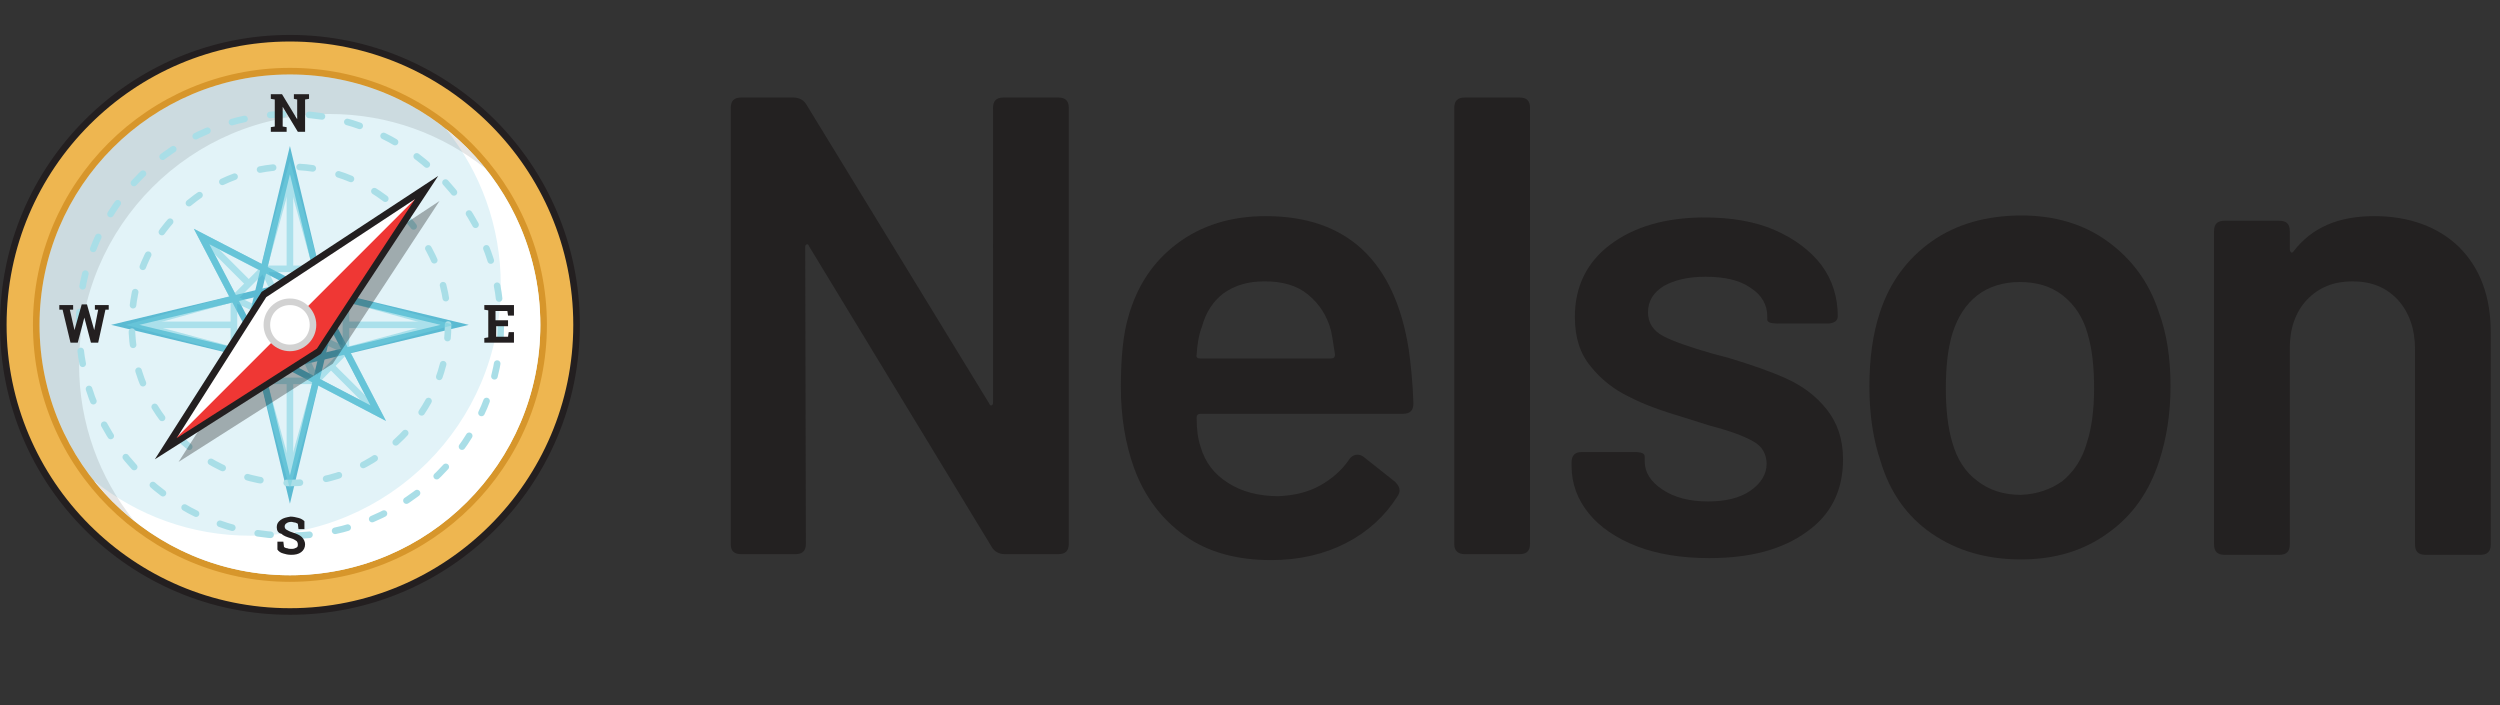 <?xml version="1.0" encoding="utf-8"?>
<!-- Generator: Adobe Illustrator 22.1.0, SVG Export Plug-In . SVG Version: 6.00 Build 0)  -->
<svg version="1.1" id="Layer_1" xmlns="http://www.w3.org/2000/svg" xmlns:xlink="http://www.w3.org/1999/xlink" x="0px" y="0px"
	 viewBox="0 0 379.4 107" style="enable-background:new 0 0 379.4 107;" xml:space="preserve">
<rect x="0" y="0" width="379.4" height="107" fill="#333333" stroke="none"/>
<style type="text/css">
	.st0{fill:#EEB650;}
	.st1{fill:#231F20;}
	.st2{fill:#E2F3F8;}
	.st3{fill:#D7962B;}
	.st4{fill:#FFFFFF;}
	.st5{opacity:0.1;}
	.st6{fill:#010101;}
	.st7{fill:none;stroke:#5BBAD2;stroke-miterlimit:10;}
	.st8{fill:none;stroke:#A9DEE7;stroke-linecap:round;stroke-miterlimit:10;stroke-dasharray:1.971,3.941;}
	.st9{fill:none;stroke:#A9DEE7;stroke-linecap:round;stroke-miterlimit:10;stroke-dasharray:2.01,4.02;}
	.st10{opacity:0.5;}
	.st11{fill:none;stroke:#72CDDD;stroke-miterlimit:10;}
	.st12{opacity:0.3;fill:#010101;}
	.st13{fill:#EF3734;}
	.st14{fill:#D2D2D2;}
	.st15{fill:#232121;}
</style>
<g>
	<circle class="st0" cx="44" cy="49.3" r="43.5"/>
	<path class="st1" d="M44,6.3c23.7,0,43,19.3,43,43s-19.3,43-43,43S1,73,1,49.3S20.3,6.3,44,6.3 M44,5.3C19.7,5.3,0,25,0,49.3
		s19.7,44,44,44s44-19.7,44-44S68.3,5.3,44,5.3L44,5.3z"/>
</g>
<g>
	<circle class="st2" cx="44" cy="49.3" r="38.5"/>
	<path class="st3" d="M44,11.3c21,0,38,17,38,38s-17,38-38,38s-38-17-38-38S23,11.3,44,11.3 M44,10.3c-21.5,0-39,17.5-39,39
		s17.5,39,39,39s39-17.5,39-39S65.5,10.3,44,10.3L44,10.3z"/>
</g>
<g>
	<path class="st4" d="M67.7,19.6c5.2,6.5,8.3,14.7,8.3,23.7c0,21-17,38-38,38c-9,0-17.2-3.1-23.7-8.3c7,8.7,17.7,14.3,29.7,14.3
		c21,0,38-17,38-38C82,37.3,76.4,26.6,67.7,19.6z"/>
</g>
<g class="st5">
	<path class="st6" d="M12,55.3c0-21,17-38,38-38c9,0,17.2,3.1,23.7,8.3C66.7,16.9,56,11.3,44,11.3c-21,0-38,17-38,38
		C6,61.3,11.6,72,20.3,79C15.1,72.5,12,64.3,12,55.3z"/>
</g>
<g>
	<polygon class="st7" points="44,24.3 38,49.3 44,74.3 50,49.3 	"/>
	<polygon class="st7" points="57.4,35.9 39.8,45 30.6,62.7 48.2,53.5 	"/>
	<polygon class="st7" points="30.6,35.9 39.8,53.5 57.4,62.7 48.2,45 	"/>
	<polygon class="st7" points="19,49.3 44,55.3 69,49.3 44,43.3 	"/>
	<g>
		<g>
			<g>
				<circle class="st8" cx="44" cy="49.3" r="32"/>
			</g>
			<g>
				<circle class="st9" cx="44" cy="49.3" r="24"/>
			</g>
		</g>
		<g class="st10">
			<polyline class="st11" points="48,40.8 44,26.3 40,40.8 			"/>
			<polyline class="st11" points="40,57.8 44,72.3 48,57.8 			"/>
			<polyline class="st11" points="52.5,45.3 57.4,35.9 48,40.8 			"/>
			<polyline class="st11" points="35.5,53.2 30.6,62.7 40,57.8 			"/>
			<polyline class="st11" points="40,40.8 30.6,35.9 35.5,45.3 			"/>
			<polyline class="st11" points="48,57.8 57.4,62.7 52.5,53.2 			"/>
			<polyline class="st11" points="35.5,45.3 21,49.3 35.5,53.2 			"/>
			<polyline class="st11" points="52.5,53.2 67,49.3 52.5,45.3 			"/>
			<line class="st11" x1="21" y1="49.3" x2="35.5" y2="49.3"/>
			<line class="st11" x1="52.5" y1="49.3" x2="67" y2="49.3"/>
			<line class="st11" x1="44" y1="26.3" x2="44" y2="40.8"/>
			<line class="st11" x1="44" y1="57.8" x2="44" y2="72.3"/>
			<polygon class="st11" points="35.5,45.3 40,40.8 48,40.8 52.5,45.3 52.5,53.2 48,57.8 40,57.8 35.5,53.2 			"/>
			<line class="st11" x1="50.2" y1="43.1" x2="57.4" y2="35.9"/>
			<line class="st11" x1="30.6" y1="62.7" x2="37.8" y2="55.5"/>
			<line class="st11" x1="50.2" y1="55.5" x2="57.4" y2="62.7"/>
			<line class="st11" x1="30.6" y1="35.9" x2="37.8" y2="43.1"/>
			<polyline class="st11" points="35.5,53.2 44,49.3 35.5,45.3 			"/>
			<polyline class="st11" points="52.5,45.3 44,49.3 52.5,53.2 			"/>
			<line class="st11" x1="48" y1="40.8" x2="40" y2="57.8"/>
			<line class="st11" x1="48" y1="57.8" x2="40" y2="40.8"/>
		</g>
	</g>
	<path class="st1" d="M46.9,14.3V15l-0.6,0.1V20h-1.1l-2.3-3.8l0,0v3l0.6,0.1V20h-2.4v-0.7l0.6-0.1v-4.1L41.1,15v-0.7h0.6h1.1
		l2.3,3.8l0,0v-3L44.6,15v-0.7h1.7H46.9z M46.2,80.3h-0.9l-0.1-0.8c-0.1-0.1-0.2-0.1-0.4-0.2c-0.2,0-0.4-0.1-0.6-0.1
		c-0.3,0-0.6,0.1-0.7,0.2c-0.2,0.1-0.3,0.3-0.3,0.5c0,0.2,0.1,0.4,0.3,0.5c0.2,0.1,0.5,0.3,0.9,0.4c0.6,0.2,1.1,0.4,1.4,0.7
		c0.3,0.3,0.5,0.7,0.5,1.1c0,0.5-0.2,0.9-0.6,1.2c-0.4,0.3-0.9,0.4-1.5,0.4c-0.5,0-0.9-0.1-1.2-0.2c-0.4-0.1-0.7-0.3-0.9-0.6v-1.2
		h0.9l0.1,0.8c0.1,0.1,0.3,0.2,0.5,0.2c0.2,0.1,0.4,0.1,0.7,0.1c0.3,0,0.5-0.1,0.7-0.2c0.2-0.1,0.2-0.3,0.2-0.5
		c0-0.2-0.1-0.4-0.2-0.5c-0.2-0.1-0.4-0.3-0.8-0.4c-0.7-0.2-1.2-0.4-1.5-0.7C42.2,80.9,42,80.5,42,80c0-0.5,0.2-0.8,0.6-1.1
		s0.9-0.4,1.5-0.5c0.4,0,0.8,0.1,1.2,0.2s0.7,0.3,0.9,0.5V80.3z M77.2,49.5h-1.9v1.6h1.8l0.1-0.7H78V52h-4.5v-0.7l0.6-0.1v-4.1
		L73.5,47v-0.7h0.6H78v1.6h-0.9l-0.1-0.7h-1.8v1.4h1.9V49.5z M16.5,47L16,47L14.9,52h-1.1l-1-3.8h0l-1,3.8h-1.1L9.5,47L9,47v-0.7
		h2.1V47L10.6,47l0.7,3.1l0,0l1.1-3.9h0.8l1.1,3.9l0,0l0.6-3.1L14.4,47v-0.7h2.1V47z"/>
</g>
<g id="needle">
	<g>
		<polygon class="st12" points="66.7,30.5 42,46.8 27.1,70.1 50.5,55.2 		"/>
		<polygon class="st4" points="64.7,28.5 40,44.8 25.1,68.1 48.5,53.2 		"/>
		<polygon class="st13" points="64.7,28.5 25.1,68.1 48.5,53.2 		"/>
		<path class="st1" d="M23.5,69.7l16.2-25.4l26.8-17.6L48.7,53.7L23.5,69.7z M40.4,45.1L26.8,66.5l21.3-13.6L63,30.2L40.4,45.1z"/>
	</g>
	<g>
		<circle class="st4" cx="44" cy="49.3" r="3.5"/>
		<path class="st14" d="M44,46.3c1.7,0,3,1.3,3,3s-1.3,3-3,3s-3-1.3-3-3S42.3,46.3,44,46.3 M44,45.3c-2.2,0-4,1.8-4,4s1.8,4,4,4
			s4-1.8,4-4S46.2,45.3,44,45.3L44,45.3z"/>
	</g>
</g>
<g>
	<path class="st15" d="M110.9,82.6V16.4c0-1.1,0.5-1.6,1.6-1.6h7.9c0.9,0,1.6,0.4,2,1.1l27.7,45.3c0.1,0.3,0.3,0.4,0.4,0.3
		c0.2-0.1,0.2-0.2,0.2-0.5V16.4c0-1.1,0.5-1.6,1.6-1.6h8.3c1.1,0,1.6,0.5,1.6,1.6v66.1c0,1.1-0.5,1.6-1.6,1.6h-8.1
		c-0.9,0-1.6-0.4-2-1.1l-27.7-45.6c-0.1-0.3-0.3-0.4-0.4-0.3c-0.2,0.1-0.2,0.2-0.2,0.5l0.1,44.9c0,1.1-0.5,1.6-1.6,1.6h-8.2
		C111.4,84.1,110.9,83.6,110.9,82.6z"/>
	<path class="st15" d="M200.3,73.7c1.8-1,3.3-2.3,4.4-3.9c0.3-0.5,0.8-0.8,1.3-0.8c0.3,0,0.6,0.1,0.9,0.3l4.8,3.8
		c0.5,0.5,0.7,0.9,0.7,1.3c0,0.3-0.1,0.6-0.3,0.9c-1.9,3-4.5,5.4-7.8,7.1c-3.3,1.7-7.1,2.6-11.4,2.6c-5.2,0-9.6-1.2-13.1-3.7
		c-3.5-2.5-6.1-5.9-7.7-10.3c-1.3-3.6-2-7.7-2-12.3c0-4.6,0.4-8.1,1.1-10.5c1.3-4.7,3.7-8.4,7.4-11.2c3.7-2.8,8.2-4.2,13.5-4.2
		c12.3,0,19.6,6.8,21.7,20.3c0.3,2.2,0.6,4.9,0.7,8.1c0,1.1-0.5,1.6-1.6,1.6h-30.7c-0.4,0-0.6,0.2-0.6,0.6c0,1.8,0.2,3.2,0.6,4.4
		c0.7,2.4,2.1,4.2,4.2,5.5c2,1.3,4.6,2,7.6,2C196.4,75.2,198.5,74.7,200.3,73.7z M185.7,44.5c-1.6,1.2-2.7,2.9-3.3,5.1
		c-0.5,1.3-0.7,2.7-0.8,4.2c-0.1,0.4,0.1,0.6,0.5,0.6H202c0.4,0,0.6-0.2,0.6-0.6c-0.3-2-0.5-3.2-0.6-3.6c-0.6-2.3-1.8-4.1-3.5-5.5
		c-1.7-1.4-3.9-2-6.6-2C189.4,42.7,187.4,43.3,185.7,44.5z"/>
	<path class="st15" d="M220.7,82.6V16.4c0-1.1,0.5-1.6,1.6-1.6h8.3c1.1,0,1.6,0.5,1.6,1.6v66.1c0,1.1-0.5,1.6-1.6,1.6h-8.3
		C221.3,84.1,220.7,83.6,220.7,82.6z"/>
	<path class="st15" d="M248.4,82.9c-3.1-1.2-5.6-2.9-7.3-5c-1.7-2.1-2.6-4.5-2.6-7.2v-0.5c0-1.1,0.5-1.6,1.6-1.6h7.9
		c1.1,0,1.6,0.2,1.6,0.7V70c0,1.7,0.9,3.1,2.7,4.3c1.8,1.2,4.1,1.8,6.9,1.8c2.6,0,4.8-0.5,6.4-1.6c1.6-1.1,2.5-2.5,2.5-4.1
		c0-1.5-0.7-2.7-2-3.4c-1.4-0.8-3.5-1.6-6.6-2.4l-3.8-1.2c-3.4-1-6.2-2-8.5-3.2c-2.3-1.1-4.3-2.7-5.8-4.6c-1.6-1.9-2.4-4.4-2.4-7.5
		c0-4.6,1.8-8.3,5.4-11c3.6-2.7,8.4-4.1,14.3-4.1c4,0,7.6,0.6,10.6,1.9c3,1.3,5.4,3.1,7.1,5.3c1.7,2.3,2.5,4.9,2.5,7.8
		c0,0.3-0.1,0.6-0.4,0.8c-0.3,0.2-0.7,0.3-1.1,0.3h-7.6c-1.1,0-1.6-0.2-1.6-0.6V48c0-1.7-0.8-3.2-2.5-4.3c-1.7-1.2-4-1.7-6.9-1.7
		c-2.6,0-4.7,0.5-6.3,1.4c-1.6,1-2.4,2.3-2.4,4c0,1.6,0.8,2.8,2.3,3.6c1.5,0.8,4.1,1.7,7.6,2.7l2.3,0.6c3.6,1.1,6.5,2.1,8.9,3.2
		c2.4,1.1,4.4,2.6,6,4.6c1.6,2,2.5,4.5,2.5,7.6c0,4.7-1.8,8.4-5.5,11c-3.7,2.7-8.6,4-14.8,4C255.2,84.7,251.5,84.1,248.4,82.9z"/>
	<path class="st15" d="M293.2,81c-3.8-2.6-6.4-6.3-7.8-11c-1.1-3.2-1.7-7-1.7-11.3c0-4.2,0.5-8,1.6-11.3c1.5-4.6,4.2-8.2,7.9-10.8
		s8.3-3.9,13.6-3.9c5,0,9.4,1.3,13,3.9s6.3,6.1,7.8,10.7c1.2,3.2,1.8,6.9,1.8,11.3c0,4.2-0.6,7.9-1.7,11.3c-1.5,4.7-4.1,8.4-7.8,11
		c-3.7,2.7-8.1,4-13.2,4C301.5,84.9,297,83.6,293.2,81z M313,73c1.7-1.4,3-3.3,3.7-5.8c0.7-2.1,1.1-4.9,1.1-8.3c0-3.2-0.3-6-1-8.3
		c-0.7-2.5-2-4.4-3.8-5.8c-1.8-1.4-4-2-6.5-2c-2.5,0-4.7,0.7-6.4,2c-1.8,1.4-3,3.3-3.8,5.8c-0.7,2.3-1,5.1-1,8.3c0,3.2,0.3,6,1,8.3
		c0.7,2.5,2,4.5,3.8,5.8c1.8,1.4,4,2.1,6.6,2.1C309.1,75,311.2,74.3,313,73z"/>
	<path class="st15" d="M373.2,37.5c3.2,3.2,4.8,7.5,4.8,13v32.1c0,1.1-0.5,1.6-1.6,1.6h-8.3c-1.1,0-1.6-0.5-1.6-1.6V52.9
		c0-3-0.9-5.5-2.6-7.4c-1.8-1.9-4-2.8-6.9-2.8c-2.8,0-5.1,0.9-6.9,2.8c-1.7,1.8-2.6,4.3-2.6,7.3v29.8c0,1.1-0.5,1.6-1.6,1.6h-8.3
		c-1.1,0-1.6-0.5-1.6-1.6V35.1c0-1.1,0.5-1.6,1.6-1.6h8.3c1.1,0,1.6,0.5,1.6,1.6v2.7c0,0.3,0.1,0.4,0.2,0.5c0.1,0.1,0.3,0,0.4-0.2
		c2.8-3.6,6.8-5.3,12.2-5.3C365.6,32.8,370,34.4,373.2,37.5z"/>
</g>
</svg>
